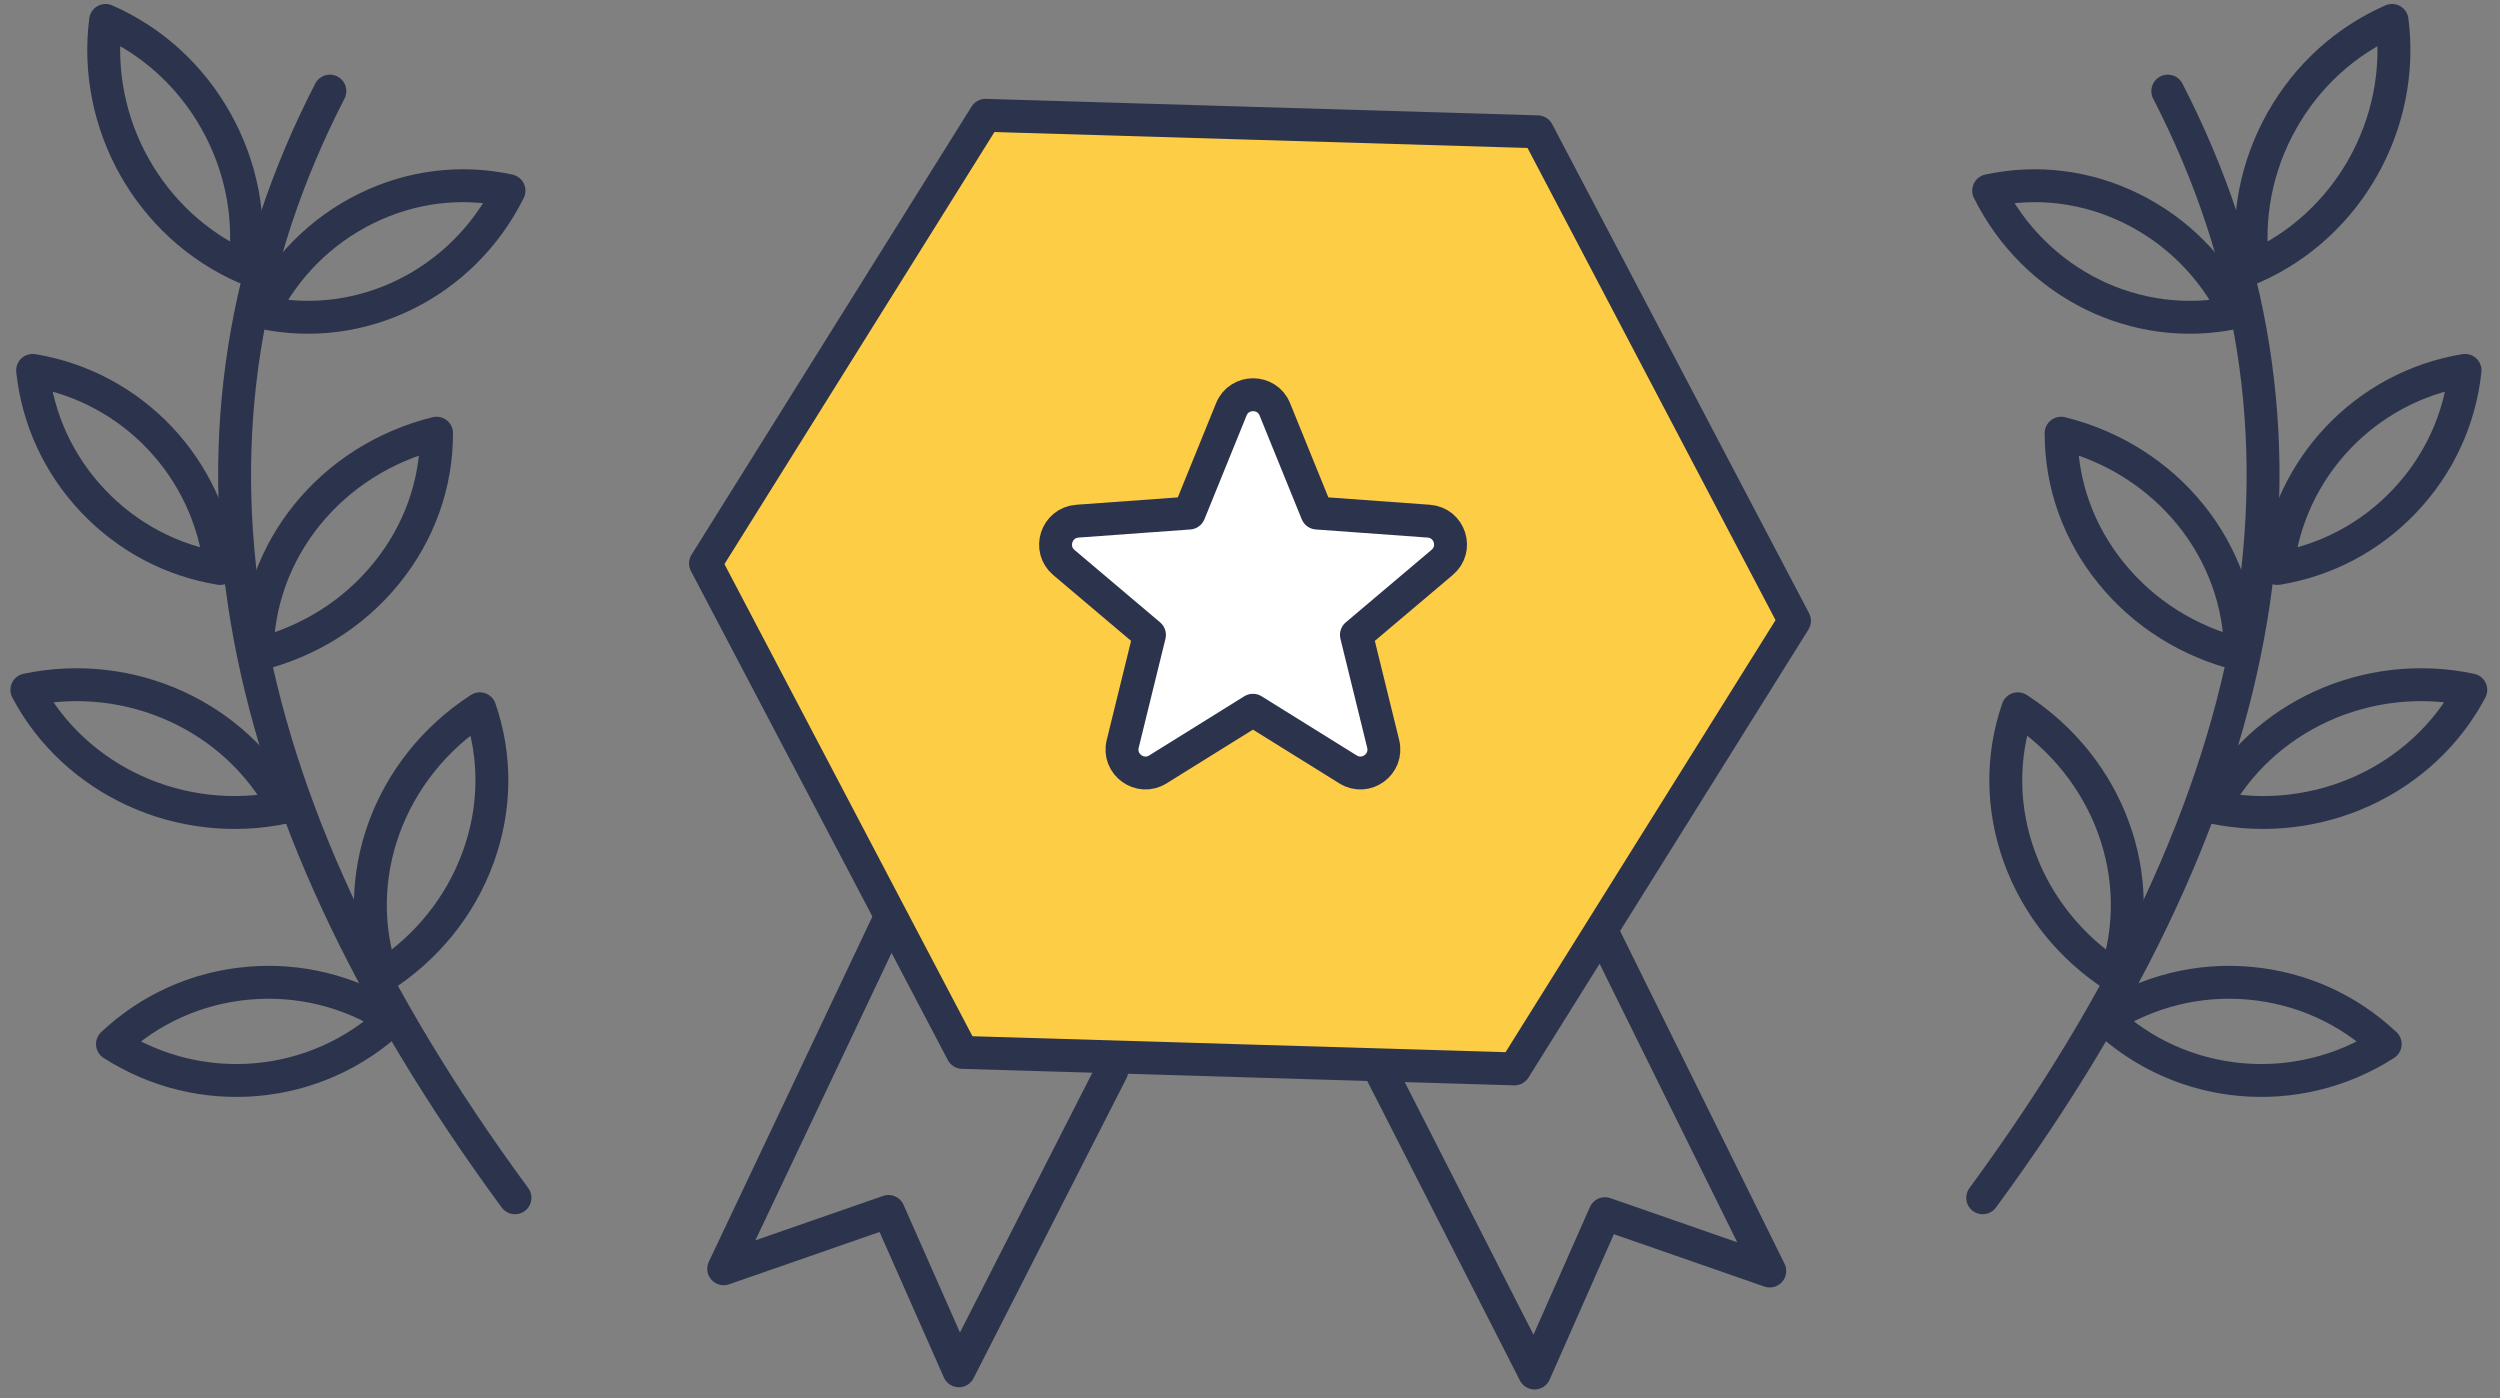 <?xml version="1.0" encoding="UTF-8"?>
<svg width="152px" height="85px" viewBox="0 0 152 85" version="1.1" xmlns="http://www.w3.org/2000/svg" xmlns:xlink="http://www.w3.org/1999/xlink">
    <rect x="0" y="0" width="152" height="85" fill="#808080" stroke="none"/>
    <!-- Generator: sketchtool 51.2 (57519) - http://www.bohemiancoding.com/sketch -->
    <title>7B7E6DB5-2CDF-4570-9369-712A1FC207EB</title>
    <desc>Created with sketchtool.</desc>
    <defs></defs>
    <g id="Page-1" stroke="none" stroke-width="1" fill="none" fill-rule="evenodd" stroke-linecap="round" stroke-linejoin="round">
        <g id="Wiconnect-offerings-4-Data-Monetization" transform="translate(-644, -1060)" stroke="#2C334D" stroke-width="2">
            <g id="Data-Monetization" transform="translate(638, 1052)">
                <g id="Group-14" transform="translate(39, 0)">
                    <polygon id="Fill-1" fill="#FECD46" transform="translate(43, 44) rotate(32) translate(-43, -44) " points="43 11 14 27.938 14 44 14 60.063 43 77 72 60.063 72 27.938"></polygon>
                    <path d="M53.872,39.687 L47.072,39.194 L44.509,32.887 C44.033,31.704 42.342,31.704 41.865,32.887 L39.303,39.194 L32.503,39.687 C31.222,39.786 30.713,41.378 31.682,42.199 L36.888,46.602 L35.262,53.221 C34.95,54.469 36.314,55.455 37.397,54.781 L43.179,51.184 L48.961,54.781 C50.045,55.455 51.408,54.469 51.096,53.221 L49.47,46.602 L54.677,42.199 C55.662,41.378 55.153,39.786 53.872,39.687 Z" id="Fill-6" fill="#FFFFFF"></path>
                    <path d="M61.02,65 C61.02,65 57.68,71.759 51,85.277 L61.02,81.791 L65.301,91.479 L74.601,73.233" id="Path-20" transform="translate(62.801, 78.24) scale(-1, 1) translate(-62.801, -78.24) "></path>
                    <path d="M21.02,64 C21.02,64 17.68,71.047 11,85.141 L21.02,81.656 L25.301,91.344 L34.601,73.097" id="Path-20"></path>
                </g>
                <g id="Group-15" transform="translate(139.429, 44.641) rotate(11) translate(-139.429, -44.641) translate(121.929, 6.641)">
                    <path d="M30.949,21 C31.207,23.971 30.488,26.931 28.859,29.493 C27.23,32.055 24.854,33.965 22.049,35 C21.528,28.892 25.189,23.134 30.949,21 Z" id="Path"></path>
                    <path d="M35,40.002 C33.181,45.988 27.422,50.093 21,49.998 C22.819,44.013 28.575,39.9 35,40.002 Z" id="Path"></path>
                    <path d="M1,14.301 C3.926,13.666 6.958,14.038 9.702,15.393 C12.447,16.748 14.634,18.952 16,21.705 C9.981,22.998 3.814,19.954 1,14.301 Z" id="Path" transform="translate(8.5, 18) rotate(-11) translate(-8.5, -18) "></path>
                    <path d="M18.41,17.635 C16.992,14.89 16.496,11.764 17.01,8.654 C17.525,5.543 18.999,2.756 21.222,0.635 C24.128,6.28 22.971,13.272 18.41,17.635 Z" id="Path" transform="translate(19.812, 9.135) rotate(9) translate(-19.812, -9.135) "></path>
                    <path d="M25.215,60.073 C28.327,59.755 31.383,60.483 34,62.135 C29.375,66.546 22.382,67.26 17,63.871 C19.247,61.722 22.104,60.391 25.215,60.073 Z" id="Path"></path>
                    <path d="M18.542,42.5 C15.575,41.249 13.132,39.126 11.547,36.38 C9.96,33.636 9.388,30.541 9.874,27.5 C15.969,30.077 19.533,36.247 18.542,42.5 Z" id="Path" transform="translate(14.206, 35) rotate(-20) translate(-14.206, -35) "></path>
                    <path d="M16.98,61.307 C14.014,60.056 11.571,57.932 9.986,55.187 C8.399,52.442 7.827,49.348 8.313,46.307 C14.407,48.884 17.972,55.053 16.98,61.307 Z" id="Path" transform="translate(12.645, 53.807) rotate(-1) translate(-12.645, -53.807) "></path>
                    <path d="M9.968,7.78 C24.149,25.773 24.746,48.506 11.76,75.978" id="Path-4"></path>
                </g>
                <g id="Group-15" transform="translate(24.429, 44.641) scale(-1, 1) rotate(11) translate(-24.429, -44.641) translate(6.929, 6.641)">
                    <path d="M30.949,21 C31.207,23.971 30.488,26.931 28.859,29.493 C27.23,32.055 24.854,33.965 22.049,35 C21.528,28.892 25.189,23.134 30.949,21 Z" id="Path"></path>
                    <path d="M35,40.002 C33.181,45.988 27.422,50.093 21,49.998 C22.819,44.013 28.575,39.9 35,40.002 Z" id="Path"></path>
                    <path d="M1,14.301 C3.926,13.666 6.958,14.038 9.702,15.393 C12.447,16.748 14.634,18.952 16,21.705 C9.981,22.998 3.814,19.954 1,14.301 Z" id="Path" transform="translate(8.5, 18) rotate(-11) translate(-8.5, -18) "></path>
                    <path d="M18.41,17.635 C16.992,14.89 16.496,11.764 17.01,8.654 C17.525,5.543 18.999,2.756 21.222,0.635 C24.128,6.28 22.971,13.272 18.41,17.635 Z" id="Path" transform="translate(19.812, 9.135) rotate(9) translate(-19.812, -9.135) "></path>
                    <path d="M25.215,60.073 C28.327,59.755 31.383,60.483 34,62.135 C29.375,66.546 22.382,67.26 17,63.871 C19.247,61.722 22.104,60.391 25.215,60.073 Z" id="Path"></path>
                    <path d="M18.542,42.5 C15.575,41.249 13.132,39.126 11.547,36.38 C9.96,33.636 9.388,30.541 9.874,27.5 C15.969,30.077 19.533,36.247 18.542,42.5 Z" id="Path" transform="translate(14.206, 35) rotate(-20) translate(-14.206, -35) "></path>
                    <path d="M16.98,61.307 C14.014,60.056 11.571,57.932 9.986,55.187 C8.399,52.442 7.827,49.348 8.313,46.307 C14.407,48.884 17.972,55.053 16.98,61.307 Z" id="Path" transform="translate(12.645, 53.807) rotate(-1) translate(-12.645, -53.807) "></path>
                    <path d="M9.968,7.78 C24.149,25.773 24.746,48.506 11.76,75.978" id="Path-4"></path>
                </g>
            </g>
        </g>
    </g>
</svg>